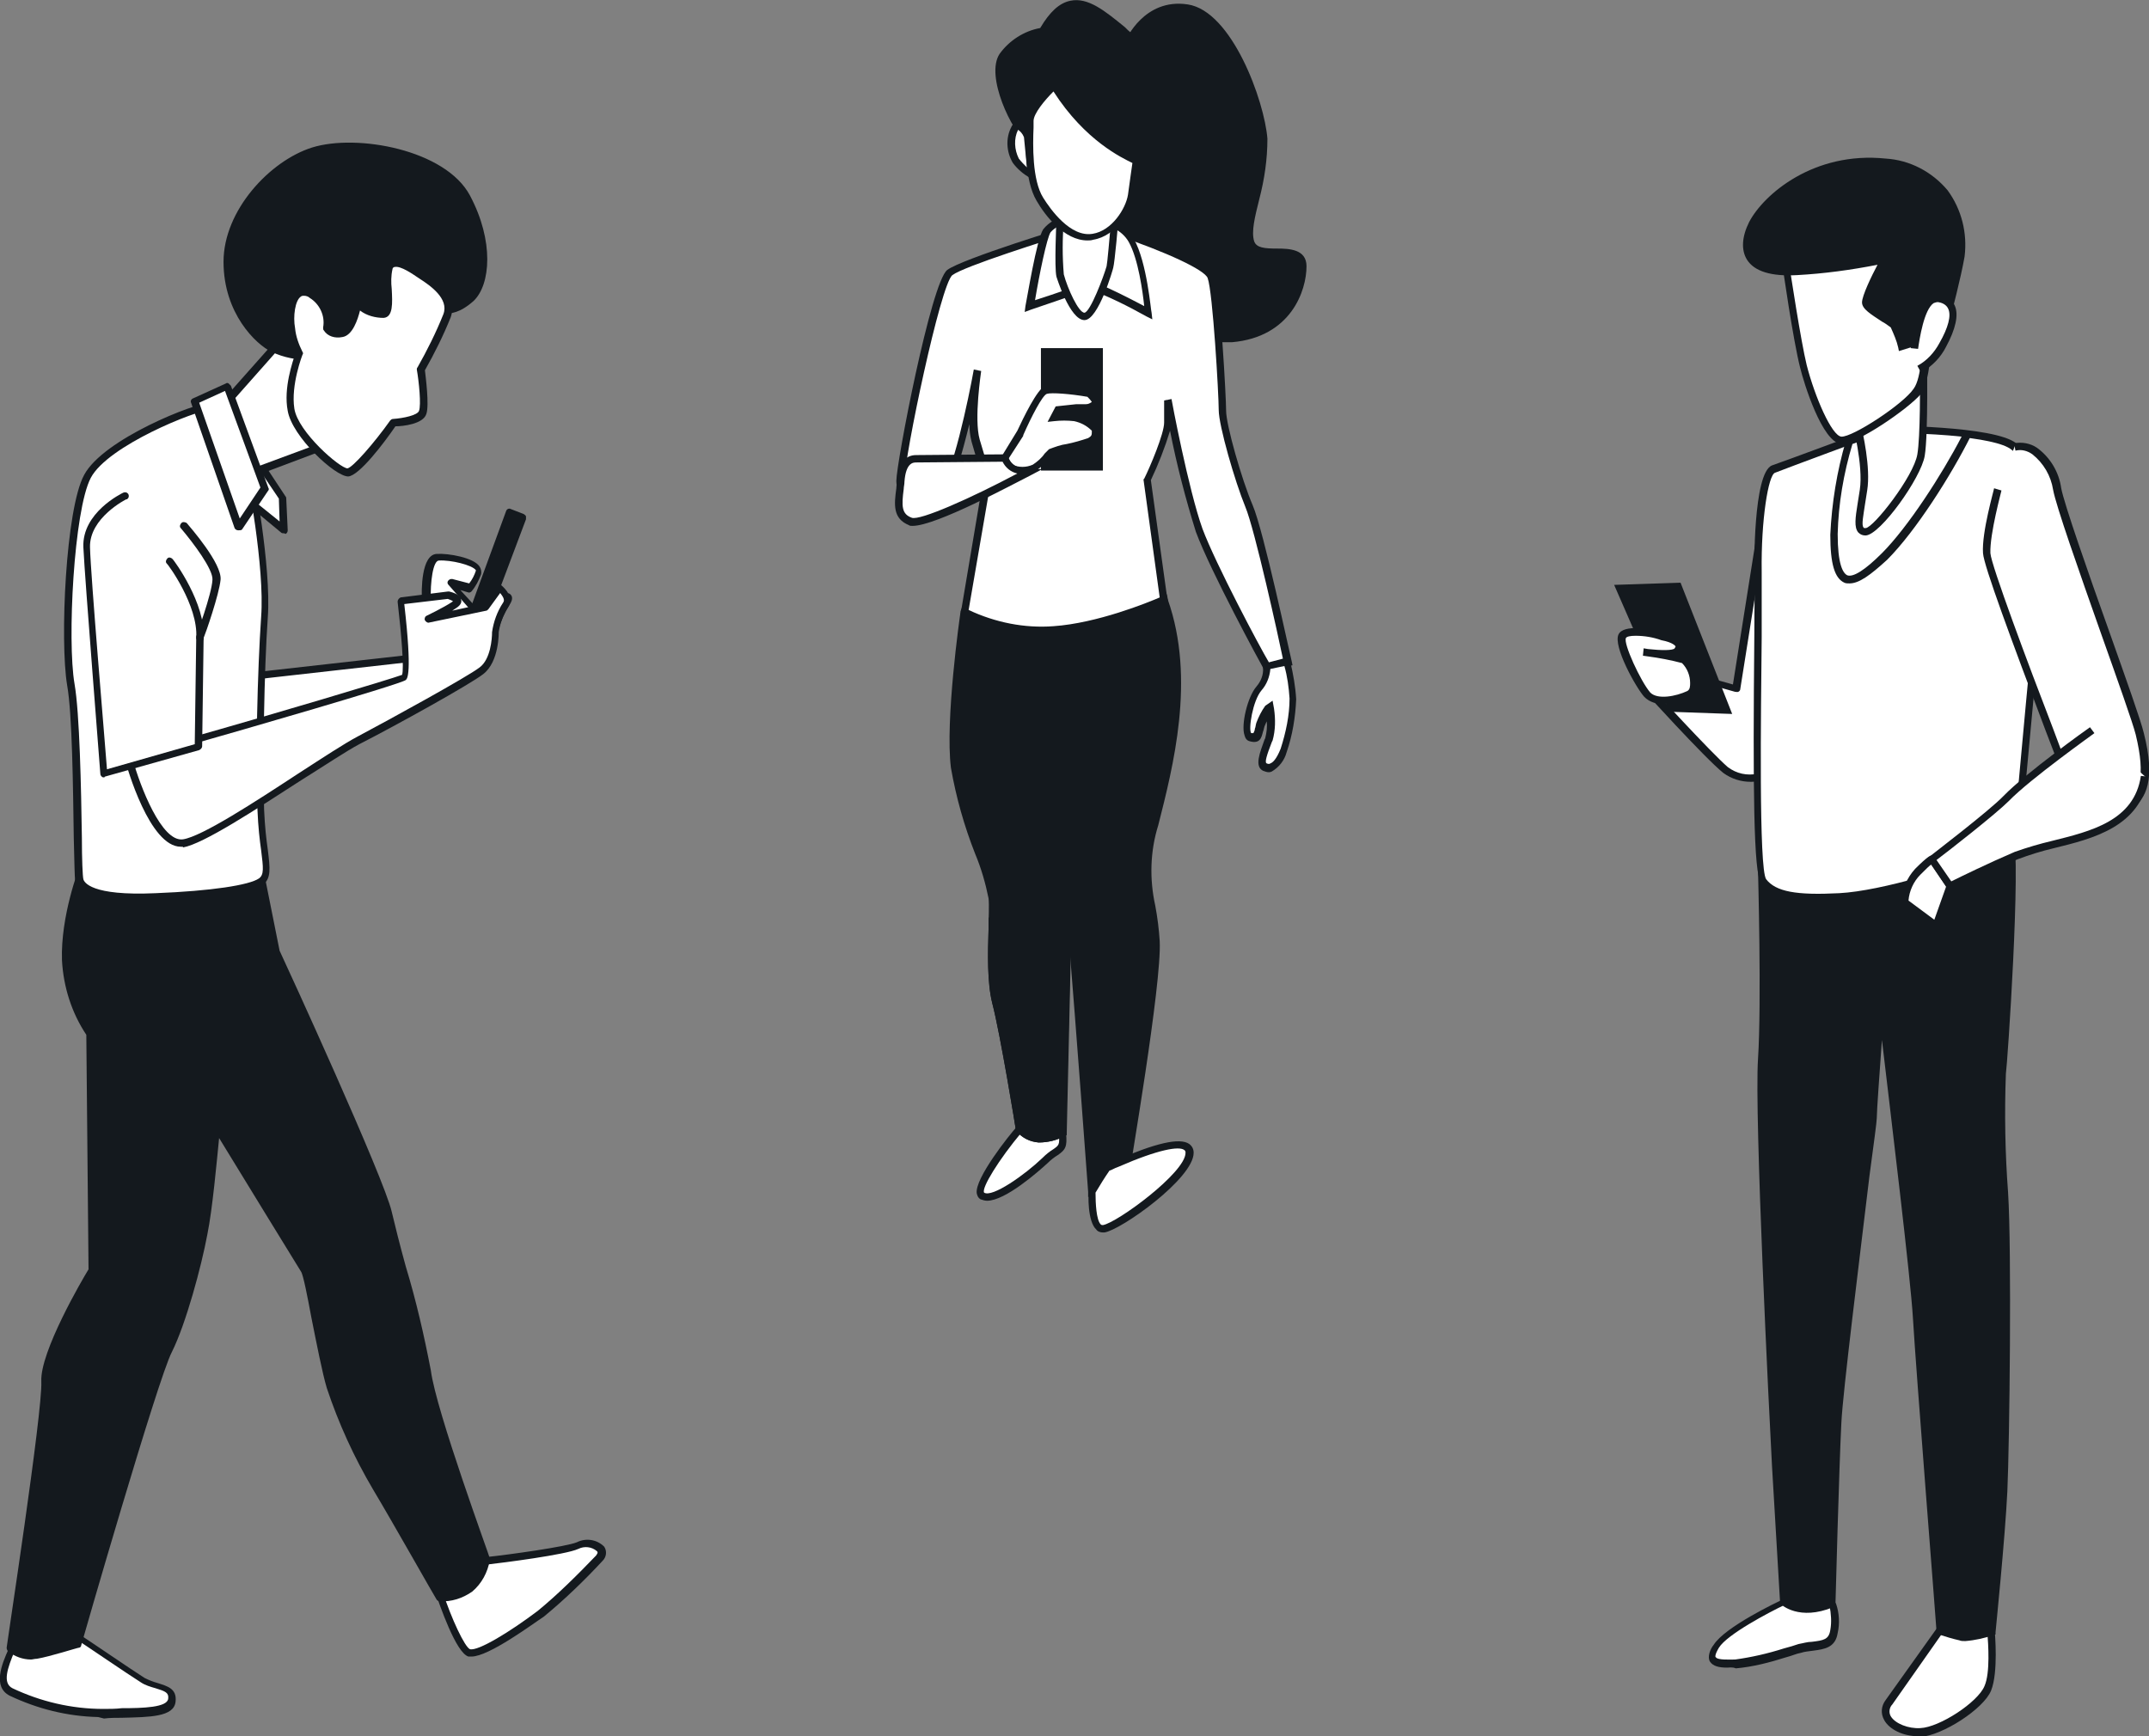 <svg class="col-sm-8 col-lg-4" version="1.1" id="Layer_1" xmlns="http://www.w3.org/2000/svg" xmlns:xlink="http://www.w3.org/1999/xlink" x="0px" y="0px" viewBox="0 0 291.3 235.4" style="enable-background:new 0 0 291.3 235.4;" xml:space="preserve">
  <rect x="0" y="0" width="291.3" height="235.4" fill="#808080" stroke="none"/>
  <g id="freepik--character-1--inject-16">
    <path class="fill-white" fill="#fff" d="M66,211.6c0,0,10.6-1.2,12.4-2.1s4.2,0.3,2.9,1.7c-2.5,2.7-5.2,5.2-8,7.6c-2.5,1.9-8.1,5.8-9.6,5.3
      c-1.6-0.5-4.2-8.6-4.2-8.6S64.3,214.7,66,211.6z"></path>
    <path class="fill-dark" fill="#14191e" d="M63.9,224.6c-0.1,0-0.3,0-0.4,0c-1.7-0.5-3.9-7-4.6-9c0-0.1,0-0.3,0.1-0.4c0.1-0.1,0.2-0.2,0.4-0.2
      c0,0,4.7-0.7,6.2-3.6c0.1-0.1,0.2-0.2,0.4-0.3c2.9-0.3,10.8-1.4,12.2-2c1.2-0.6,2.7-0.4,3.7,0.6c0.4,0.6,0.3,1.4-0.2,1.9
      c-2.5,2.7-5.2,5.3-8,7.6C72.3,220.1,66.3,224.6,63.9,224.6z M60,215.8c1.2,3.7,3,7.5,3.7,7.8c1.1,0.3,5.5-2.4,9.2-5.2
      c2.8-2.3,5.4-4.9,7.9-7.5c0.3-0.4,0.2-0.5,0.1-0.6c-0.7-0.6-1.7-0.7-2.5-0.3c-1.7,0.8-10.4,1.9-12.2,2.1
      C64.8,214.6,61.4,215.6,60,215.8L60,215.8z"></path>
    <path class="fill-white" fill="#fff" d="M10.5,222c0,0,7.1,4.8,8.8,5.9c1.7,1.1,4.1,0.7,4,2.6s-4.9,1.6-9.2,1.8c-4.3,0-8.6-1-12.5-2.9
      c-2.5-1.3,0.3-5.7,0.8-7.6S10.5,222,10.5,222z"></path>
    <path class="fill-dark" fill="#14191e" d="M13.3,232.8c-4.2-0.1-8.2-1.1-12-2.9c-2.3-1.2-1.1-4.2-0.1-6.4c0.3-0.6,0.5-1.2,0.7-1.8
      c0.1-0.4,0.3-0.7,0.7-0.8c1.8-1.1,7.6,0.5,8.2,0.7c0,0,0.1,0,0.1,0.1c0.1,0,7.1,4.8,8.7,5.8c0.6,0.3,1.1,0.5,1.8,0.7
      c1.2,0.4,2.6,0.7,2.4,2.5c-0.2,2.1-3.5,2.1-7.3,2.2c-0.8,0-1.6,0-2.4,0.1L13.3,232.8z M4.3,221.4c-0.5,0-1,0-1.4,0.2
      c-0.1,0-0.1,0.1-0.2,0.2c-0.2,0.7-0.4,1.4-0.7,2c-1,2.4-1.7,4.4-0.3,5.1c3.8,1.8,8,2.8,12.3,2.8c0.8,0,1.7,0,2.5-0.1
      c2.9,0,6.2-0.1,6.3-1.3c0.1-0.8-0.4-1-1.7-1.4c-0.7-0.2-1.4-0.4-2-0.8c-1.6-1-7.9-5.3-8.7-5.8C8.4,221.8,6.4,221.5,4.3,221.4
      L4.3,221.4z"></path>
    <path class="fill-dark" fill="#14191e" d="M11.3,117.7c0,0-2.6,6.6-2.3,12.5c0.1,3.6,1.3,7,3.3,10l0.3,32.1c0,0-6.5,10.9-6.4,15s-4.7,36.2-4.7,36.2
      c1,0.7,2.2,1,3.4,0.9c1.8-0.3,5.6-1.5,5.6-1.5s10.4-36.2,12.3-39.9s3.9-11.3,4.8-15.7s1.7-14.6,1.7-14.6s11.4,18.4,11.9,19.4
      s2.3,12.1,3.5,15.9c1.6,4.8,3.7,9.4,6.3,13.7c2.5,4,8.6,14.9,8.6,14.9c1.5,0.1,2.9-0.4,4.1-1.2c1.1-1.1,1.9-2.5,2.2-4
      c0,0-7.3-19.9-8-25.6s-4.3-16.9-5.3-21.5S37.4,129,37.4,129l-2.3-11.6L11.3,117.7z"></path>
    <path class="fill-dark" fill="#14191e" d="M4.2,225c-1.1,0-2.2-0.4-3.1-1.1c-0.1-0.1-0.2-0.3-0.2-0.5c0-0.3,4.9-32.1,4.7-36.1s5.6-13.9,6.4-15.2
      l-0.3-31.8c-2-3-3.1-6.5-3.3-10.1c-0.2-6,2.3-12.5,2.4-12.7c0.1-0.2,0.3-0.3,0.5-0.3l23.8-0.2l0,0c0.2,0,0.4,0.2,0.5,0.4l2.3,11.5
      c0.9,1.9,14.2,30.9,15.2,35.4c0.4,1.7,1.1,4.5,1.9,7.4c1.4,4.6,2.5,9.4,3.4,14.1c0.7,5.5,8,25.3,8,25.5c0,0.1,0,0.2,0,0.2
      c-0.3,1.7-1.1,3.2-2.4,4.3c-1.3,0.9-2.8,1.4-4.4,1.3c-0.2,0-0.3-0.1-0.4-0.2c-0.1-0.1-6.2-10.9-8.6-14.9c-2.6-4.4-4.7-9-6.3-13.8
      c-0.6-2-1.4-6.1-2.1-9.6c-0.5-2.7-1.1-5.8-1.4-6.2c-0.5-0.8-8.6-14-11.1-18.1c-0.3,3-0.9,9.7-1.6,13.1c-0.8,4.3-2.9,12.1-4.8,15.9
      c-1.9,3.6-12.2,39.4-12.3,39.8c0,0.2-0.2,0.3-0.3,0.3c-0.2,0-3.9,1.2-5.7,1.5C4.7,224.9,4.4,225,4.2,225z M2,223.3
      c0.8,0.5,1.8,0.8,2.8,0.6c1.5-0.3,4.4-1.2,5.3-1.4c1-3.5,10.4-36.1,12.3-39.7s3.9-11.4,4.7-15.6s1.7-14.4,1.7-14.5
      c0-0.2,0.2-0.4,0.4-0.4c0.2,0,0.4,0,0.6,0.2c0.5,0.8,11.4,18.5,12,19.5c0.6,2.1,1.1,4.3,1.5,6.5c0.7,3.5,1.5,7.5,2.1,9.5
      c1.6,4.8,3.6,9.3,6.2,13.6c2.3,3.7,7.6,13,8.5,14.7c1.2,0,2.5-0.4,3.5-1.1c1-0.9,1.7-2.2,1.9-3.5c-0.7-1.9-7.3-20.1-8-25.5
      c-0.9-4.7-2-9.4-3.4-14c-0.8-3.1-1.6-5.7-1.9-7.5c-1-4.5-15-35-15.2-35.3c0,0,0-0.1,0-0.1L34.8,118l-23.1,0.2
      c-0.5,1.4-2.4,7-2.2,12c0.1,3.5,1.2,6.8,3.2,9.7c0.1,0.1,0.1,0.2,0.1,0.3l0.3,32.1c0,0.1,0,0.2-0.1,0.3c-0.1,0.1-6.5,10.8-6.3,14.8
      S2.5,219.8,2,223.3z"></path>
    <path class="fill-white" fill="#fff" d="M57.7,81.6c0,0-0.2-5.9,1.6-6s6,0.8,5.5,2.1c-0.3,0.8-0.7,1.5-1.2,2.1L61,79.1l3.5,4c0,0,5.8-3.9,4.1-1.2
      s-1.6,5.8-3.4,6.4c-2.2,0.9-4.3,2-6.4,3.1L33,102.6L31.5,92l25.3-2.9L57.7,81.6z"></path>
    <path class="fill-dark" fill="#14191e" d="M33,103.1c-0.1,0-0.2,0-0.2-0.1c-0.1-0.1-0.2-0.2-0.2-0.4L31,92.1c0-0.3,0.1-0.5,0.4-0.6c0,0,0,0,0,0l24.9-2.8
      l0.9-7.1c-0.1-1.6-0.1-6.4,2-6.5c1.6-0.1,5,0.5,5.8,1.7c0.2,0.3,0.3,0.7,0.2,1.1c-0.3,0.8-0.7,1.6-1.3,2.3
      c-0.1,0.1-0.3,0.2-0.5,0.1l-1-0.3l2.2,2.4c3.9-2.5,4.4-2,4.6-1.8c0.5,0.5,0,1.2-0.2,1.5c-0.6,1-1.1,2.1-1.4,3.2
      c-0.5,1.6-0.9,2.9-2.2,3.3c-2.1,0.9-4.2,1.9-6.3,3.1l-26,11.2C33.1,103,33,103,33,103.1z M32.1,92.4l1.3,9.4l25.4-10.9
      c2.1-1.2,4.2-2.2,6.4-3.1c0.8-0.3,1.1-1.3,1.6-2.7c0.4-1.2,0.9-2.4,1.5-3.5v-0.1c-1.2,0.5-2.3,1.2-3.4,1.9
      c-0.2,0.1-0.5,0.1-0.6-0.1l-3.5-4c-0.2-0.2-0.2-0.5,0.1-0.7c0.1-0.1,0.3-0.1,0.4-0.1l2.3,0.6c0.4-0.5,0.7-1.1,0.9-1.7
      c0,0,0-0.1,0-0.1c-0.5-0.7-3.4-1.4-5-1.3c-0.8,0-1.2,2.9-1.1,5.5c0,0,0,0.1,0,0.1l-1,7.6c0,0.2-0.2,0.4-0.4,0.4L32.1,92.4z"></path>
    <path class="fill-white" fill="#fff" d="M33.7,63.3c0,0,2.6,13.3,2.1,20.3s-0.7,19.7-0.5,26.1s1.4,8.6-0.1,9.7s-7,1.8-14.3,2.1s-10.1-0.8-10.3-2.4
      s-0.1-20.7-1.1-26.5s-0.2-23.6,2.2-28.2S26.6,55,28.4,55S33.7,63.3,33.7,63.3z"></path>
    <path class="fill-dark" fill="#14191e" d="M18.7,122.2c-5.4,0-8.3-1-8.5-2.8c-0.1-0.5-0.1-2.3-0.2-5.8c-0.1-6.7-0.2-16.8-0.9-20.7
      c-1-6-0.2-23.9,2.3-28.5c2.6-4.9,15.1-9.8,17.1-9.8s4.9,6.6,5.7,8.6v0.1c0.1,0.6,2.6,13.5,2.1,20.4c-0.5,7.1-0.7,19.8-0.5,26.1
      c0.1,2.3,0.3,4,0.5,5.4c0.3,2.5,0.5,3.9-0.7,4.8c-1.5,1.1-6.4,1.9-14.6,2.2C20.2,122.2,19.5,122.2,18.7,122.2z M28.4,55.6
      c-1.7,0-13.8,4.8-16.1,9.2s-3.2,22.1-2.2,27.9c0.7,4,0.9,14.2,1,20.9c0,2.9,0.1,5.2,0.2,5.6s1,2.3,9.8,1.9c7.6-0.3,12.7-1.1,14-2
      c0.7-0.5,0.6-1.4,0.3-3.8c-0.2-1.4-0.4-3.1-0.5-5.5c-0.3-6.3,0-19,0.5-26.2c0.5-6.6-1.9-19.2-2.1-20.1
      C31.7,59.7,29.4,55.6,28.4,55.6L28.4,55.6z"></path>
    <polygon class="fill-white" fill="#fff" points="34.9,62.5 38.2,67.5 38.4,71.8 34.2,68.4 	"></polygon>
    <path class="fill-dark" fill="#14191e" d="M38.4,72.3c-0.1,0-0.2,0-0.3-0.1L34,68.8c-0.1-0.1-0.2-0.3-0.2-0.4l0.7-5.9c0-0.2,0.2-0.4,0.4-0.4
      c0.2-0.1,0.4,0,0.5,0.2l3.3,5c0.1,0.1,0.1,0.2,0.1,0.3l0.2,4.3c0,0.2-0.1,0.4-0.3,0.5C38.6,72.3,38.5,72.3,38.4,72.3z M34.8,68.2
      l3.1,2.5l-0.1-3.1l-2.5-3.7L34.8,68.2z"></path>
    <path class="fill-white" fill="#fff" d="M39,45.3l-8.7,9.8l3.2,9.3l11.7-4.4c0,0-2.1-6.4-2.4-9.8s-0.4-5.7-0.4-5.7S41.4,42.9,39,45.3z"></path>
    <path class="fill-dark" fill="#14191e" d="M33.4,64.9c-0.1,0-0.1,0-0.2-0.1c-0.1-0.1-0.2-0.2-0.3-0.3l-3.2-9.3c-0.1-0.2,0-0.4,0.1-0.5l8.7-9.8l0,0
      c0.7-0.9,1.7-1.4,2.9-1.4c0.5,0.1,1,0.3,1.3,0.8c0,0.1,0.1,0.1,0.1,0.2c0,0,0.1,2.4,0.4,5.7s2.4,9.6,2.4,9.7c0.1,0.3,0,0.5-0.3,0.6
      l-11.7,4.4L33.4,64.9z M30.8,55.2l2.9,8.5l10.8-4c-1-3.1-1.8-6.2-2.3-9.4c-0.2-2.9-0.4-5-0.4-5.6c-0.1-0.1-0.3-0.2-0.5-0.2
      c-0.8,0.1-1.5,0.5-2,1.1L30.8,55.2z"></path>
    <path class="fill-dark" fill="#14191e" d="M60.5,42c0,0,1.3,0.4,3.3-1.5c2.1-1.9,2.6-7.7-0.6-13.7c-3.2-6.1-15-8-20.8-6.2s-11.6,8.4-11.6,15
      s4,10.8,6.2,11.8c1.8,0.8,3.8,1.1,5.8,1c1.6-0.1,8.2-0.8,10.9-2.1c1.6-0.8,3.1-2,4.2-3.4L60.5,42z"></path>
    <path class="fill-dark" fill="#14191e" d="M42,48.8c-1.8,0-3.5-0.3-5.2-1.1c-2.1-1-6.5-5.2-6.5-12.2S36.6,21.8,42.3,20c6.1-1.9,18.1,0.3,21.4,6.5
      c3.3,6.2,2.8,12.1,0.5,14.3c-1.9,1.7-3.2,1.7-3.7,1.7l-2.3,0.6c-1.1,1.4-2.6,2.6-4.2,3.4c-2.8,1.4-9.6,2.1-11.1,2.2L42,48.8z
      M47.3,20.3c-1.6,0-3.2,0.2-4.7,0.6c-5.4,1.7-11.2,7.9-11.2,14.5s4,10.5,5.9,11.3c1.7,0.8,3.6,1.1,5.5,1c1.7-0.1,8.1-0.8,10.7-2.1
      c1.6-0.8,2.9-1.9,4-3.2c0.1-0.1,0.2-0.2,0.3-0.2l2.6-0.7c0.1,0,0.2,0,0.3,0c0,0,1.1,0.2,2.9-1.4c2-1.9,2.3-7.4-0.7-13.1
      C60.5,22.6,53.1,20.3,47.3,20.3L47.3,20.3z"></path>
    <path class="fill-white" fill="#fff" d="M44.4,44.5c0.3-1.8-0.5-3.6-2.1-4.6c-2.7-1.7-3.3,2.3-2.9,4.6c0.2,1.2,0.5,2.3,1.1,3.4c0,0-1.7,4.2-1.1,7.6
      s6.4,8.5,7.8,8.5s6.2-6.7,6.2-6.7s3.6-0.1,4-1.4S57.1,50,57.1,50c1.3-2.3,2.5-4.8,3.6-7.3c1-2.7-2.4-4.7-3.6-5.6s-3.5-2.3-4.2-0.9
      s0.7,6.1-0.8,6.4s-3.4-1.4-3.4-1.4S48,45,46.4,45.2C45.7,45.4,44.8,45.1,44.4,44.5z"></path>
    <path class="fill-dark" fill="#14191e" d="M47.2,64.6c-1.8,0-7.6-5.4-8.2-8.9c-0.6-3.1,0.7-6.7,1-7.7c-0.5-1.1-0.8-2.2-1-3.3c-0.3-1.7-0.1-4.4,1.2-5.3
      c0.8-0.5,1.8-0.4,2.4,0.2c1.6,1,2.5,2.9,2.3,4.8c0.4,0.3,0.9,0.5,1.4,0.3c0.8-0.1,1.5-2.2,1.7-3.5c0-0.2,0.2-0.3,0.3-0.4
      c0.2-0.1,0.4,0,0.5,0.1c0.5,0.4,2,1.4,3.1,1.3c0.4-0.1,0.3-1.9,0.2-2.9c-0.2-1.1-0.1-2.2,0.2-3.2c0.2-0.4,0.6-0.7,1-0.8
      c1.1-0.3,2.6,0.6,3.9,1.5l0.3,0.2c1.5,1,4.6,3.1,3.6,6c-1,2.5-2.2,4.9-3.5,7.2c0.1,0.9,0.6,4.7,0.2,5.9c-0.4,1.4-3.2,1.7-4.2,1.7
      C52.1,60,48.7,64.5,47.2,64.6L47.2,64.6z M41.2,40.1c-0.1,0-0.3,0-0.4,0.1c-0.8,0.5-1.1,2.7-0.8,4.3c0.1,1.1,0.5,2.2,1,3.2
      c0.1,0.1,0.1,0.3,0,0.4c0,0-1.6,4.1-1.1,7.3s6.2,8.1,7.2,8.1l0,0c0.7-0.1,3.6-3.4,5.8-6.5c0.1-0.1,0.2-0.2,0.4-0.2
      c1.4-0.1,3.3-0.5,3.5-1.1c0.3-0.8,0-3.9-0.3-5.6c0-0.1,0-0.2,0.1-0.3c1.3-2.3,2.5-4.7,3.5-7.2c0.8-2.1-1.8-3.9-3.2-4.8l-0.3-0.2
      c-0.6-0.4-2.3-1.6-3.1-1.4c-0.2,0-0.3,0.2-0.3,0.3c-0.2,0.9-0.2,1.8-0.1,2.7c0.1,1.9,0.2,3.8-1.1,3.9c-1.1,0-2.3-0.3-3.2-1
      c-0.3,1.2-1,3.4-2.4,3.6c-1,0.2-2-0.1-2.5-0.9c-0.1-0.1-0.1-0.2-0.1-0.4c0.3-1.6-0.5-3.2-1.8-4C41.8,40.2,41.5,40.1,41.2,40.1
      L41.2,40.1z M44.4,44.5L44.4,44.5z"></path>
    <polygon class="fill-white" fill="#fff" points="30.8,52.3 35.8,66.2 32.3,71.4 26.4,54.4 	"></polygon>
    <path class="fill-dark" fill="#14191e" d="M32.3,71.9L32.3,71.9c-0.2,0-0.4-0.1-0.5-0.3l-5.9-17c-0.1-0.2,0-0.5,0.3-0.6l4.4-2c0.1-0.1,0.3-0.1,0.4,0
      c0.1,0.1,0.2,0.2,0.3,0.3l5.1,13.9c0.1,0.1,0,0.3-0.1,0.4l-3.5,5.2C32.7,71.9,32.5,71.9,32.3,71.9z M27,54.6l5.5,15.7l2.8-4.2
      L30.5,53L27,54.6z"></path>
    <polygon class="fill-dark" fill="#14191e" points="69.1,69.5 61.7,89.7 63.5,89.6 71,70.2 	"></polygon>
    <path class="fill-dark" fill="#14191e" d="M61.7,90.2c-0.2,0-0.3-0.1-0.4-0.2c-0.1-0.1-0.1-0.3-0.1-0.5l7.4-20.2c0.1-0.3,0.4-0.4,0.6-0.3c0,0,0,0,0,0
      l1.8,0.7c0.1,0.1,0.2,0.1,0.3,0.3c0,0.1,0,0.3,0,0.4L64,89.8c-0.1,0.2-0.2,0.3-0.4,0.3L61.7,90.2L61.7,90.2z M69.4,70.1l-7,19.1
      h0.7l7.2-18.7L69.4,70.1z"></path>
    <path class="fill-white" fill="#fff" d="M25.6,100.6c0,0,28.4-8.2,29.2-8.7s-0.4-10.3-0.4-10.3l6.4-0.8c0,0,2.1,0.4,0.8,1.3s-3.6,2-3.6,2l7.7-1.6
      l2-2.7c0,0,1.6,1.2,0.9,2.3c-0.7,1.1-1.2,2.4-1.4,3.7c0,0.8-0.1,3.9-1.9,5.2c-1.7,1.4-11.9,7-16.7,9.5S29,113.6,24.9,114.3
      s-7.5-11.6-7.5-11.6L25.6,100.6z"></path>
    <path class="fill-dark" fill="#14191e" d="M24.5,114.8c-4.2,0-7.3-10.7-7.6-12c0-0.1,0-0.3,0.1-0.4c0.1-0.1,0.2-0.2,0.3-0.2l8.2-2.1
      c11-3.1,27.4-8,29-8.6c0.3-0.8-0.1-5.6-0.6-9.9c0-0.3,0.2-0.5,0.4-0.6c0,0,0,0,0,0l6.4-0.8h0.2c0.4,0.1,1.5,0.4,1.6,1.1
      c0.1,0.3,0,0.7-0.6,1.1l-0.6,0.4l4.1-0.9l1.8-2.5c0.2-0.2,0.5-0.3,0.7-0.1c0,0,0,0,0,0c0.7,0.6,1.8,1.8,1,3c-0.7,1-1.1,2.2-1.3,3.4
      c0,0,0.1,4-2.1,5.7c-1.8,1.4-11.9,7-16.8,9.5c-1.7,0.9-4.7,2.9-7.9,4.9c-6.2,4-13.2,8.6-16,9.1C24.9,114.8,24.7,114.8,24.5,114.8z
      M18,103c1,3.6,3.9,11.2,6.8,10.8c2.6-0.4,9.8-5.1,15.6-8.9c3.4-2.2,6.3-4.1,8-5c4.7-2.5,14.9-8.1,16.6-9.4
      c1.5-1.1,1.7-3.9,1.7-4.8c0.2-1.4,0.7-2.8,1.5-4c0.3-0.4-0.1-0.9-0.4-1.3l-1.6,2.2c-0.1,0.1-0.2,0.2-0.3,0.2l-7.7,1.6
      c-0.2,0.1-0.5-0.1-0.6-0.3c-0.1-0.2,0-0.5,0.2-0.6c0,0,2.3-1.1,3.5-1.9l0.1-0.1c-0.2-0.1-0.4-0.2-0.7-0.3l-5.9,0.7
      c1.1,9.6,0.4,10.1,0.2,10.3c-0.8,0.6-22.6,6.9-29.3,8.8l0,0L18,103z M25.6,100.5L25.6,100.5z"></path>
    <path class="fill-white" fill="#fff" d="M17,67.2c0,0-5.3,2.6-5.2,7s2.3,30.7,2.3,30.7l12.8-3.6l0.2-14.8c0,0,2.1-5.8,2.3-7.9s-4.4-7.3-4.4-7.3"></path>
    <path class="fill-dark" fill="#14191e" d="M14.1,105.4c-0.1,0-0.2,0-0.3-0.1c-0.1-0.1-0.2-0.2-0.2-0.4c0-0.3-2.1-26.4-2.3-30.7c-0.2-4.7,5.2-7.3,5.4-7.4
      c0.2-0.1,0.5-0.1,0.7,0.2c0.1,0.2,0.1,0.5-0.2,0.7c0,0,0,0-0.1,0c0,0-5,2.5-4.9,6.5s2,26.1,2.3,30.1l11.9-3.4l0.2-14.4
      c0-0.1,0-0.1,0-0.2c0-0.1,2.1-5.7,2.2-7.7c0.1-1.4-2.6-5-4.3-7c-0.2-0.2-0.1-0.5,0.1-0.7c0.2-0.2,0.5-0.1,0.7,0
      c0.5,0.6,4.8,5.5,4.6,7.7c-0.2,2-2,7.2-2.3,7.9l-0.2,14.7c0,0.2-0.2,0.4-0.4,0.5l-12.8,3.6C14.2,105.3,14.2,105.4,14.1,105.4z"></path>
    <path class="fill-dark" fill="#14191e" d="M27.1,87L27.1,87c-0.3,0-0.5-0.3-0.5-0.5c0,0,0,0,0,0c0.3-4.4-3.9-10.1-4-10.1c-0.2-0.2-0.1-0.5,0.1-0.7
      s0.5-0.1,0.7,0.1c0.2,0.2,4.5,6,4.2,10.8C27.6,86.8,27.4,87,27.1,87z"></path>
  </g>
  <g id="freepik--character-2--inject-16">
    <path class="fill-dark" fill="#14191e" d="M153.1,5.7c0,0,2.3-5.4,7.9-4.6s10,12.5,10.3,17.7s-2.6,11.1-1.8,13.9s7-0.2,7,3.3s-2.3,9.2-9.7,9.8
      s-15.6-6.6-17-12.1s2.3-14.4,2.3-18.5C152.2,12,152.5,8.8,153.1,5.7z"></path>
    <path class="fill-dark" fill="#14191e" d="M165.9,46.4c-7.1,0-15.1-6.8-16.6-12.6c-1-3.6,0.2-8.4,1.2-12.6c0.6-2,0.9-4,1.1-6c0.1-3.2,0.4-6.4,1-9.6V5.5
      c0-0.1,2.5-5.8,8.4-4.9c6,0.9,10.4,13.1,10.8,18.2c0,2.8-0.4,5.5-1.1,8.2c-0.6,2.4-1.1,4.4-0.7,5.7c0.3,0.9,1.4,1,3.1,1
      s4,0.1,4,2.4c0,3.3-2.1,9.6-10.1,10.3C166.6,46.4,166.2,46.4,165.9,46.4z M153.5,5.8c-0.6,3.1-0.9,6.2-1,9.4
      c-0.2,2.1-0.5,4.2-1.1,6.2c-1,4.1-2.1,8.8-1.2,12.2c1.4,5.1,9.3,12.4,16.5,11.8S176,39,176,36c0-1.2-0.9-1.4-3-1.4
      c-1.7,0-3.5-0.1-4-1.8c-0.5-1.5,0.1-3.7,0.7-6.2c0.7-2.6,1.1-5.2,1.1-7.9c-0.3-5.4-4.8-16.5-9.9-17.2C156,0.9,153.8,5.3,153.5,5.8z
      "></path>
    <path class="fill-dark" fill="#14191e" d="M141.2,4.2c-2.2,0.3-4.1,1.5-5.4,3.3c-1.8,2.8,1.8,10.2,3.6,11.5s7,4.4,10.3,4.4s9.7-0.5,10-4.4
      s-3-11.1-7.2-14.6S144.9-2.2,141.2,4.2z"></path>
    <path class="fill-dark" fill="#14191e" d="M149.8,23.9c-3.3,0-8.6-3-10.6-4.5s-5.7-9.1-3.7-12.1c1.3-1.8,3.3-3.1,5.5-3.5c1.3-2.2,2.6-3.4,4.1-3.7
      c2.4-0.5,4.7,1.4,7.4,3.6l0.4,0.4c4.6,3.7,7.7,11.1,7.4,15C160,23.3,153.5,23.9,149.8,23.9z M145.8,1c-0.2,0-0.4,0-0.5,0
      c-1.2,0.2-2.4,1.4-3.6,3.4l-0.1,0.2h-0.2c-2,0.3-3.8,1.4-5.1,3.1c-1.6,2.5,1.8,9.6,3.5,10.8c1.9,1.4,7,4.3,10,4.3
      c2.8,0,9.2-0.4,9.5-4s-2.8-10.7-7-14.2l-0.4-0.3C149.6,2.6,147.6,1,145.8,1L145.8,1z"></path>
    <path class="fill-white" fill="#fff" d="M139.3,18.3c0,0-1.3-2-1.8-1c-0.7,1.4-0.6,3.1,0.2,4.4c0.6,0.8,1.3,1.4,2.1,1.8L139.3,18.3z"></path>
    <path class="fill-dark" fill="#14191e" d="M140.4,24.4l-0.8-0.3c-0.9-0.5-1.7-1.2-2.3-2c-0.9-1.5-1-3.4-0.2-4.9c0.1-0.3,0.4-0.5,0.8-0.6
      c0.8-0.1,1.6,1,1.9,1.5l0.1,0.1L140.4,24.4z M138,17.6c-0.6,1.2-0.5,2.7,0.1,3.9c0.3,0.4,0.7,0.8,1.1,1.2l-0.4-4.1
      C138.6,18.1,138.3,17.8,138,17.6z"></path>
    <path class="fill-white" fill="#fff" d="M138.2,153.1c0,0-6.6,8-5,9s6.6-2.9,8.5-4.8s2.6-1.1,2.4-3.7S138.2,153.1,138.2,153.1z"></path>
    <path class="fill-dark" fill="#14191e" d="M133.8,162.8c-0.3,0-0.6-0.1-0.9-0.2c-0.3-0.2-0.4-0.4-0.5-0.8c-0.3-2,4.4-7.9,5.4-9l0.1-0.1h0.1
      c0.4-0.2,4-1.5,5.7-0.5c0.5,0.3,0.8,0.8,0.8,1.4c0.2,1.9-0.1,2.3-1.1,3c-0.5,0.3-1,0.7-1.4,1.1
      C140.8,158.8,136.3,162.8,133.8,162.8z M138.5,153.5c-3.1,3.7-5.5,7.6-5.1,8.2c1.1,0.7,5.5-2.4,7.9-4.7c0.5-0.5,1-0.9,1.5-1.2
      c0.7-0.5,0.9-0.6,0.7-2.1c0-0.3-0.2-0.5-0.4-0.6C142.2,152.5,139.9,153,138.5,153.5L138.5,153.5z"></path>
    <path class="fill-dark" fill="#14191e" d="M130.8,83.1c0,0-2.1,14.6-1.3,21c0.8,6.4,4.8,14.8,5,17.8s-0.5,9.8,0.5,14s3.2,17.2,3.2,17.2
      c0.7,0.8,1.6,1.3,2.6,1.3c1.1,0,2.2-0.3,3.2-0.8c0,0,1.1-43.2,1.1-47.5s0-10.9,2.7-13.3c2.7-2.4,9.8-7,10.1-11.5s-15.9-5-20.7-4.4
      S130.8,83.1,130.8,83.1z"></path>
    <path class="fill-dark" fill="#14191e" d="M140.8,154.9c-1.2-0.1-2.2-0.6-3-1.5l-0.1-0.1v-0.1c0-0.1-2.1-13-3.2-17.2c-0.7-2.8-0.6-6.8-0.5-10
      c0-1.7,0.1-3.2,0-4.2c-0.4-2-1-4.1-1.8-6c-1.5-3.8-2.6-7.7-3.3-11.7c-0.8-6.4,1.2-20.5,1.3-21.1v-0.1c0.1-0.2,1.8-5.9,6.8-6.4
      c3.6-0.4,17-0.2,20.4,3c0.6,0.5,0.9,1.2,0.9,2c-0.2,3.8-4.8,7.4-8.2,10.1c-0.8,0.6-1.5,1.2-2,1.7c-2.5,2.2-2.5,8.9-2.5,12.9
      c0,4.2-1.1,47-1.1,47.5v0.3l-0.3,0.1C143.2,154.6,142,154.9,140.8,154.9z M138.7,152.9c0.6,0.6,1.3,1,2.2,1c0.9,0,1.8-0.2,2.7-0.6
      c0.1-3.9,1.1-43.1,1.1-47.1c0-4.4,0-11.1,2.8-13.6c0.5-0.5,1.3-1.1,2.1-1.7c3-2.4,7.6-6.1,7.8-9.4c0-0.5-0.2-0.9-0.6-1.2
      c-2.9-2.7-15-3.2-19.6-2.7c-4.2,0.5-5.8,5.3-5.9,5.7c-0.1,0.8-2.1,14.7-1.3,20.8c0.7,4,1.8,7.8,3.2,11.6c0.8,2,1.4,4.1,1.8,6.2
      c0.1,1,0.1,2.6,0,4.3c-0.1,3.1-0.2,7,0.5,9.7C136.5,139.7,138.4,151.4,138.7,152.9z"></path>
    <path class="fill-dark" fill="#14191e" d="M138.2,153.1c0.7,0.8,1.6,1.3,2.6,1.3c1.1,0,2.2-0.3,3.2-0.8c0,0,0.9-38.4,1-46.4l-10.6,17.4
      c-0.1,3.4-0.3,8,0.5,11.2C136.1,140.1,138.2,153.1,138.2,153.1z"></path>
    <path class="fill-dark" fill="#14191e" d="M140.8,154.9c-1.2-0.1-2.2-0.6-3-1.5l-0.1-0.1v-0.1c0-0.1-2.1-13-3.2-17.2c-0.7-2.8-0.6-6.8-0.5-10v-1.5
      l11.6-19.1v1.8c-0.1,7.9-1,46-1,46.4v0.3l-0.3,0.1C143.3,154.6,142.1,154.9,140.8,154.9z M138.7,152.9c0.6,0.6,1.3,1,2.2,1
      c0.9,0,1.8-0.2,2.7-0.6c0.1-3.4,0.8-34,1-44.2l-9.5,15.7v1.2c-0.1,3.1-0.2,7,0.5,9.7C136.5,139.7,138.4,151.4,138.7,152.9z"></path>
    <path class="fill-dark" fill="#14191e" d="M148.5,83.4c-1.9,3.4-3,7.1-3.4,10.9c-0.8,6.6,0,29.7,0.5,35.8c0.5,6.1,2.4,31.5,2.4,31.5l4.5-1.9
      c0,0,4.5-26.2,4.2-32.1c-0.3-5.8-2.4-7.7-0.3-15.9s5-19.8,1.3-30.3S148.5,83.4,148.5,83.4z"></path>
    <path class="fill-dark" fill="#14191e" d="M147.5,162.3l0-0.7c0-0.3-1.9-25.5-2.4-31.5c-0.5-5.7-1.4-29-0.5-35.9c0.4-3.9,1.6-7.6,3.5-11.1
      c0.4-0.8,3-6.6,6.2-6.4c1.6,0.1,2.9,1.6,4,4.6c3.8,10.8,0.7,22.7-1.3,30.6c-1.1,3.5-1.2,7.3-0.4,10.9c0.3,1.6,0.5,3.2,0.6,4.8
      c0.3,5.8-4.1,31.1-4.2,32.2v0.3L147.5,162.3z M154.2,77.7c-2.1,0-4.5,4.2-5.2,5.9v0.1c-1.8,3.3-3,6.9-3.4,10.7
      c-0.8,6.4,0,29.3,0.5,35.7c0.5,5.5,2,26.8,2.3,30.9l3.6-1.5c0.5-2.8,4.4-26.3,4.2-31.7c-0.1-1.6-0.3-3.1-0.6-4.7
      c-0.9-3.8-0.7-7.7,0.4-11.4c2-7.8,5-19.5,1.3-30c-0.9-2.5-1.9-3.9-3.1-3.9H154.2z"></path>
    <path class="fill-white" fill="#fff" d="M145.8,30.9c0,0-15.1,4.6-17.1,6.1s-6.7,25.7-6.7,28.2c-0.1,1.7,1.1,3.1,2.8,3.2c1,0.1,2-0.4,2.6-1.2
      c2.5-2.6,4.9-16.9,4.9-16.9s-1,6.6-0.2,9.5s1.6,5.1,1.6,5.1l-3.1,18.2c3.8,1.9,7.9,2.7,12.1,2.4c6.9-0.5,14.9-4.1,14.9-4.1
      l-2.3-16.4c0,0,2.8-5.9,2.8-7.9v-3c0,0,2.3,12.3,4.3,17.7s9.2,18.5,9.2,18.5l2.8-0.7c0,0-3.8-17.7-5.2-21.1s-3.6-11-3.6-13
      s-0.8-16.1-1.5-18s-10-5.2-13-6.2C149.5,30.8,147.7,30.6,145.8,30.9z"></path>
    <path class="fill-dark" fill="#14191e" d="M171.5,91l-0.2-0.3c-0.3-0.5-7.2-13.2-9.2-18.6c-1.4-4.5-2.6-9.1-3.5-13.7c-0.7,2.3-1.6,4.6-2.6,6.7l2.3,16.6
      l-0.3,0.2c-0.3,0.1-8.2,3.6-15.1,4.1c-4.3,0.3-8.6-0.6-12.4-2.5l-0.3-0.2l3.1-18.4c-0.2-0.5-0.9-2.5-1.6-5
      c-0.2-0.8-0.3-1.6-0.3-2.4c-1,4-2.2,8.6-3.6,10c-0.9,1.2-2.6,1.7-4,1.1c-1.4-0.6-2.3-1.9-2.3-3.4c0-2.4,4.7-26.9,6.9-28.6
      c2-1.5,16.6-6,17.2-6.1h0.1c1.9-0.3,3.8-0.1,5.7,0.5c4.7,1.5,12.6,4.4,13.3,6.5s1.5,16.3,1.5,18.2s2.1,9.3,3.6,12.8
      s5.1,20.5,5.3,21.2l0.1,0.5L171.5,91z M158.8,54.1c0,0.1,2.3,12.3,4.2,17.6c1.8,4.8,7.8,16.1,9,18.1l1.9-0.5
      c-0.6-2.9-3.8-17.5-5.1-20.6c-1.4-3.4-3.6-11-3.6-13.1s-0.8-16-1.5-17.9c-0.4-1.1-5.5-3.5-12.6-5.9c-1.7-0.6-3.4-0.7-5.1-0.5
      c-4.2,1.3-15.3,4.8-16.9,6s-6.5,24.6-6.5,27.8c0,1.1,0.7,2.1,1.7,2.5c1.1,0.4,2.2,0,2.9-0.9c1.9-2.1,4.1-12.7,4.8-16.6l1,0.2
      c0,0.1-1,6.5-0.2,9.3s1.6,5,1.6,5v0.1l-3.1,18c3.6,1.7,7.6,2.5,11.5,2.2c5.9-0.4,12.8-3.2,14.4-3.9L155,65l0.1-0.1
      c0.8-1.6,2.7-6.1,2.7-7.6v-3L158.8,54.1z"></path>
    <path class="fill-white" fill="#fff" d="M144.7,29.8c-1.1,0.1-2.1,0.6-2.8,1.5c-0.8,1.3-2.3,10.2-2.3,10.2s7.4-2.5,7.9-2.8s8.2,3.8,8.2,3.8
      s-0.5-6.7-2.3-9.8S147,29.5,144.7,29.8z"></path>
    <path class="fill-dark" fill="#14191e" d="M156.2,43.3l-0.8-0.4c-2.5-1.4-5.1-2.7-7.8-3.7c-1,0.5-6.2,2.2-7.9,2.8l-0.8,0.3l0.1-0.8
      c0.2-0.9,1.5-9,2.4-10.4c0.8-1,1.9-1.6,3.1-1.7c1.2-0.2,7-0.8,9.2,3c1.8,3.2,2.3,9.8,2.4,10L156.2,43.3z M147.5,38.1
      c0.5,0,2.1,0.5,7.6,3.4c-0.2-1.9-0.8-6.4-2.1-8.7c-1.9-3.3-7.2-2.7-8.2-2.5l0,0c-0.9,0.1-1.8,0.5-2.4,1.2c-0.5,0.8-1.5,5.6-2.1,9.2
      c2.8-0.9,6.6-2.2,7-2.5C147.3,38.2,147.4,38.1,147.5,38.1z M147.8,39.1L147.8,39.1z"></path>
    <path class="fill-white" fill="#fff" d="M143.7,29.5c0,0-0.3,6.6,0,7.9s2,5.6,3.3,5.6c1.3,0,3.3-6.1,3.5-6.7s0.6-6.7,0.6-6.7H143.7z"></path>
    <path class="fill-dark" fill="#14191e" d="M147,43.4c-2,0-3.8-5.9-3.8-5.9c-0.3-1.3,0-7.3,0-8V29h8.4v0.5c0,0.6-0.5,6.1-0.7,6.8
      C150.9,36.4,148.9,43.4,147,43.4z M144.2,30c-0.2,2.4-0.2,4.8,0,7.2c0.5,1.9,2,5.2,2.8,5.2c0.8-0.1,2.6-4.9,3-6.3
      c0.1-0.4,0.4-3.8,0.6-6.1H144.2z"></path>
    <path class="fill-white" fill="#fff" d="M142.9,11.6c0,0-3.3,3.1-3.3,4.8s-0.5,7.7,1.3,10.7s4.4,5.6,7.2,5.1c2.8-0.5,4.9-3.6,5.2-5.7s0.6-4.8,0.6-4.8
      S148,19.8,142.9,11.6z"></path>
    <path class="fill-dark" fill="#14191e" d="M147.4,32.6c-3.1,0-5.7-3.3-6.9-5.4c-1.6-2.7-1.5-7.6-1.4-10c0-0.4,0-0.7,0-0.9c0-1.8,3.1-4.8,3.4-5.1l0.4-0.4
      l0.3,0.5c4.9,7.9,10.8,9.8,10.9,9.8l0.4,0.1l0,0.4c0,0-0.3,2.7-0.7,4.8s-2.5,5.6-5.6,6.1C147.9,32.6,147.7,32.6,147.4,32.6z
      M142.8,12.4c-1.2,1.2-2.7,3-2.7,4c0,0.2,0,0.6,0,0.9c-0.1,2.3-0.2,7.1,1.3,9.5c1,1.6,3.7,5.4,6.7,4.9c2.6-0.4,4.5-3.4,4.8-5.3
      c0.2-1.6,0.5-3.5,0.6-4.3C152.1,21.4,147.1,19.1,142.8,12.4z"></path>
    <path class="fill-white" fill="#fff" d="M150.1,158.4c0,0,0.5-0.2,1.3-0.6c3-1.3,9.8-4,9.8-1.5c0,3.2-9.8,10.1-11.7,10.3s-1.6-5-1.6-5
      C148.6,160.5,149.3,159.4,150.1,158.4z"></path>
    <path class="fill-dark" fill="#14191e" d="M149.5,167.1c-0.3,0-0.7-0.1-0.9-0.4c-1.2-1.1-1.1-4.8-1-5.2l0-0.2c0.6-1.1,1.4-2.2,2.2-3.3l0.1-0.1l0.1,0
      c0,0,0.5-0.2,1.3-0.6c5.3-2.3,8.6-3.1,9.9-2.2c0.4,0.3,0.6,0.7,0.6,1.2c0,3.5-9.9,10.5-12.1,10.8L149.5,167.1z M148.5,161.7
      c0,1.4,0.1,3.7,0.7,4.3c0.1,0.1,0.2,0.1,0.3,0.1c1.9-0.3,11.2-7.1,11.2-9.8c0-0.1,0-0.3-0.2-0.4c-0.7-0.5-3.4-0.1-8.9,2.3
      c-0.6,0.2-1,0.5-1.2,0.5C149.7,159.7,149.1,160.7,148.5,161.7L148.5,161.7z"></path>
    <path class="fill-white" fill="#fff" d="M171.7,90.5c0.1,1.1-0.3,2.1-1,2.9c-1.3,1.5-2.2,6.3-1.1,6.6s1-0.4,1.4-1.7c0.3-0.8,0.6-1.5,1.1-2.1
      c0.2,1.3,0.2,2.7-0.1,4.1c-0.6,1.4-1.4,3.4-0.6,3.8s1.8-0.1,2.7-2.2c0.8-2.3,1.2-4.6,1.3-7c-0.2-1.7-0.4-3.4-0.8-5L171.7,90.5z"></path>
    <path class="fill-dark" fill="#14191e" d="M172,104.7c-0.3,0-0.5-0.1-0.8-0.2c-1.2-0.6-0.4-2.5,0.2-4.2l0.1-0.2c0.2-0.8,0.3-1.6,0.2-2.3
      c-0.1,0.2-0.2,0.5-0.3,0.7c-0.1,0.3-0.1,0.5-0.2,0.7c-0.2,0.8-0.4,1.7-1.8,1.3c-0.4-0.1-0.6-0.4-0.7-0.8c-0.5-1.4,0.4-5.2,1.6-6.6
      c0.6-0.7,1-1.6,0.9-2.6l-0.1-0.4l3.7-0.9l0.1,0.5c0.4,1.7,0.7,3.4,0.8,5.1c-0.1,2.4-0.5,4.9-1.3,7.2c-0.3,1.1-1,2-2,2.6
      C172.4,104.6,172.2,104.7,172,104.7z M172.5,95l0.2,1.1c0.2,1.4,0.2,2.9-0.2,4.3l-0.1,0.2c-0.7,1.8-1,2.8-0.7,2.9
      c0.2,0.1,0.4,0.1,0.5,0c0.3-0.1,0.8-0.5,1.4-2c0.7-2.2,1.2-4.5,1.2-6.8c-0.1-1.5-0.3-3-0.7-4.4l-1.9,0.4c-0.1,1.1-0.5,2.1-1.2,2.9
      c-1.2,1.4-1.8,5.3-1.4,5.8c0.1,0,0.2,0,0.3,0c0.1-0.2,0.2-0.4,0.2-0.6c0.1-0.2,0.1-0.5,0.2-0.8c0.3-0.8,0.7-1.6,1.2-2.3L172.5,95z"></path>
    <rect x="141.6" y="47.7" class="fill-dark" fill="#14191e" width="7.4" height="15.6"></rect>
    <path class="fill-dark" fill="#14191e" d="M149.5,63.8h-8.4V47.2h8.4L149.5,63.8z M142.1,62.8h6.4V48.2h-6.4L142.1,62.8z"></path>
    <path class="fill-white" fill="#fff" d="M138.3,58.7c0,0,2.5-5.5,3.5-5.9s5.9,0.4,5.9,0.4s1.1,1,0.8,1.4s-1.3,0.6-1.3,0.6H146l-2.5,0.3l-0.6,1.1
      c0.9-0.1,1.9-0.1,2.8,0c1,0.1,2.8,1.3,2.8,1.8c0.1,0.6-0.2,1.1-0.7,1.4c-0.7,0.4-4.9,1.3-5.3,1.5c-0.7,0.8-1.4,1.5-2.2,2.1
      c-1.4,1-3.5,0-3.5,0l-0.6-1.4L138.3,58.7z"></path>
    <path class="fill-dark" fill="#14191e" d="M138.8,64.4c-0.8,0-1.5-0.2-2.2-0.5l-0.2-0.1l-0.7-1.8l2.2-3.6c0.8-1.7,2.7-5.7,3.8-6.1s5.3,0.2,6.2,0.4h0.1
      l0.1,0.1c0.5,0.5,1.4,1.4,0.9,2c-0.4,0.4-1,0.7-1.6,0.8H146l-2.2,0.2v0.1c0.7,0,1.3,0,2,0c1,0.1,3.2,1.3,3.2,2.3
      c0.1,0.7-0.3,1.5-0.9,1.8c-1,0.4-2.1,0.8-3.2,1c-0.8,0.2-1.9,0.5-2.1,0.6c-0.1,0.1-0.3,0.3-0.4,0.4c-0.5,0.6-1.1,1.2-1.8,1.7
      C140.1,64.1,139.4,64.3,138.8,64.4z M137.2,63c0.9,0.4,1.9,0.4,2.8,0c0.6-0.4,1.2-0.9,1.6-1.5c0.2-0.2,0.4-0.4,0.6-0.6
      c0.8-0.3,1.6-0.6,2.4-0.7c1-0.2,2-0.5,2.9-0.8c0.5-0.3,0.5-0.4,0.5-1c-0.7-0.7-1.5-1.1-2.4-1.3c-0.9-0.1-1.8-0.1-2.7,0l-0.9,0.1
      l1.1-2.1l2.8-0.3h1.3c0.3,0,0.5-0.1,0.8-0.3c-0.2-0.3-0.4-0.5-0.6-0.7c-2.3-0.4-4.9-0.6-5.5-0.4s-2.1,3.1-3.2,5.6v0.1l-2,3.1
      L137.2,63z"></path>
    <path class="fill-white" fill="#fff" d="M136.2,62l-12,0.1c-0.9,0-1.9,0.3-2.1,3s-0.8,4.7,1.3,5.5s16-6.7,16-6.7S136.8,64,136.2,62z"></path>
    <path class="fill-dark" fill="#14191e" d="M123.7,71.3c-0.2,0-0.4,0-0.5-0.1c-2.2-0.9-2-2.8-1.7-5c0-0.3,0.1-0.7,0.1-1c0.2-2.4,1.1-3.5,2.6-3.5l12-0.1
      h0.4l0.1,0.4c0.5,1.6,2.6,1.6,2.6,1.6h2l-1.7,0.9C137.4,65.6,126.9,71.3,123.7,71.3z M135.9,62.6l-11.7,0.1c-0.4,0-1.4,0-1.6,2.6
      c0,0.4-0.1,0.7-0.1,1c-0.3,2.3-0.3,3.4,1.1,3.9c1.1,0.4,7.9-2.6,14.3-6C137,64,136.3,63.4,135.9,62.6z"></path>
  </g>
  <g id="freepik--character-3--inject-16">
    <path class="fill-white" fill="#fff" d="M241.7,217.2c0,0-7.7,3.6-9.1,6s0.1,2.5,2.6,2.3s6.5-1.5,8.7-2.1s4.3,0,4.6-2.3c0.2-1.2,0.1-2.4-0.2-3.6
      C246.5,215.8,243.7,215.6,241.7,217.2z"></path>
    <path class="fill-dark" fill="#14191e" d="M234.1,226.1c-1.1,0-1.9-0.2-2.3-0.8s0-1.7,0.5-2.3c1.5-2.4,8.6-5.8,9.3-6.1c2.1-1.7,5.2-1.5,7.2,0.4l0.1,0.2
      c0.4,1.2,0.5,2.6,0.2,3.9c-0.3,2-1.8,2.2-3.3,2.4c-0.6,0.1-1.1,0.1-1.7,0.3c-0.6,0.1-1.2,0.4-2,0.6c-2.2,0.7-4.5,1.3-6.8,1.5
      C234.8,226,234.4,226.1,234.1,226.1z M244.9,216.6c-1,0-2,0.4-2.9,1l-0.1,0c-2.1,1-7.8,4-8.9,5.8c-0.6,1-0.5,1.3-0.4,1.3
      c0.2,0.4,2,0.3,2.6,0.3c2.2-0.3,4.4-0.8,6.6-1.5c0.8-0.2,1.4-0.4,2-0.6c0.6-0.1,1.2-0.3,1.8-0.3c1.6-0.2,2.3-0.3,2.5-1.6
      c0.2-1.1,0.1-2.2-0.1-3.3C247,217,246,216.6,244.9,216.6z"></path>
    <path class="fill-white" fill="#fff" d="M263.6,220.2c0,0-5.8,8.2-7.5,10.6s1.6,4.2,4.3,4s8.1-3.6,9.1-6s0.4-7.7,0.4-7.7S266.1,220.6,263.6,220.2z"></path>
    <path class="fill-dark" fill="#14191e" d="M260,235.4c-2,0-3.9-0.9-4.6-2.2c-0.5-0.9-0.4-1.9,0.2-2.7l7.7-10.8h0.3c2.5,0.3,6.4,1,6.4,1l0.4,0.1v0.4
      c0,0.2,0.5,5.5-0.5,8s-6.6,6.1-9.6,6.3L260,235.4z M263.8,220.7l-7.3,10.4c-0.4,0.4-0.5,1.1-0.2,1.6c0.6,1,2.4,1.7,4,1.6
      c2.6-0.1,7.8-3.5,8.7-5.7c0.8-1.8,0.5-5.8,0.4-7.1C268.5,221.4,265.8,221,263.8,220.7z"></path>
    <path class="fill-dark" fill="#14191e" d="M238.8,117.9c0,0,0.4,18,0,25.7s1.5,47.8,1.9,55.2s1.1,18.4,1.1,18.4s2.2,2.1,6.6,0.3c0,0,0.5-18.8,0.8-24.6
      s4.6-39.8,4.8-41.4s1.1-15.9,1.1-15.9s4.4,36.1,4.8,43s3.2,42.5,3.2,42.5s1.1,0.4,2.8,0.7s4.2-0.7,4.2-0.7s1.3-12.7,1.6-19
      s0.5-32.5,0.1-40.4c-0.4-5.4-0.5-10.8-0.3-16.2c0.2-1.1,2.1-28.8,1-32.3s-16.8,2.6-22.5,2S238.6,111.8,238.8,117.9z"></path>
    <path class="fill-dark" fill="#14191e" d="M266.4,222.5c-0.3,0-0.6,0-0.8-0.1c-0.9-0.2-1.9-0.5-2.8-0.8l-0.3-0.1v-0.3c0-0.4-2.8-35.6-3.2-42.5
      c-0.3-5.3-3-27.5-4.2-37.7c-0.3,4.2-0.7,9.6-0.7,10.6c0,0.5-0.4,3.4-1,7.9c-1.3,10.9-3.6,29.2-3.8,33.4c-0.3,5.8-0.8,24.4-0.8,24.6
      v0.3l-0.3,0.1c-4.6,1.9-7-0.3-7.1-0.4l-0.1-0.1l-1.1-18.6c-0.4-7.4-2.4-47.6-1.9-55.2s0-25.5,0-25.7c0-1.7,0.3-2.9,1.2-3.6
      c1.5-1.2,3.9-0.8,6.8-0.2c1.2,0.2,2.5,0.5,3.7,0.6c2.2,0.2,6.3-0.7,10.2-1.5c6.4-1.4,11.9-2.7,12.7-0.1c1.1,3.6-0.8,31.3-1,32.5
      c-0.2,5.4-0.1,10.8,0.3,16.1c0.5,7.8,0.2,33.9-0.1,40.5c-0.3,6.3-1.6,19-1.6,19.1v0.3l-0.3,0.1C269,222.1,267.7,222.4,266.4,222.5z
      M263.4,220.8c0.5,0.1,1.3,0.4,2.4,0.6c1.3,0.1,2.5-0.1,3.7-0.6c0.2-2,1.3-13,1.5-18.7c0.3-6.6,0.5-32.5,0.1-40.4
      c-0.4-5.4-0.5-10.9-0.3-16.3c0.2-1.2,2.1-28.7,1-32.1c-0.5-1.7-6.6-0.3-11.5,0.8c-4,0.9-8.1,1.8-10.5,1.6c-1.3-0.1-2.6-0.4-3.8-0.6
      c-2.6-0.5-4.8-0.9-5.9,0c-0.7,0.8-1,1.8-0.8,2.8l0,0c0,0.2,0.4,18.1,0,25.8s1.5,47.8,1.9,55.1l1.1,18.2c0.5,0.4,2.3,1.5,5.6,0.2
      c0.1-2.5,0.5-18.9,0.8-24.3c0.2-4.2,2.5-22.5,3.8-33.5c0.5-4.3,0.9-7.4,0.9-7.9c0.1-1.6,1.1-15.7,1.1-15.9h1
      c0,0.4,4.4,36.2,4.8,43.1C260.6,185.2,263.1,217.1,263.4,220.8L263.4,220.8z"></path>
    <path class="fill-white" fill="#fff" d="M222.6,92.7c0,0,8.7,9.6,11.3,11.7s6.8,0.9,8.1-0.9s1.1-18.6,1.1-18.6l-3.2-20.3l-4.6,28.9l-9.9-2.8
      C225.4,90.7,222.2,89.6,222.6,92.7z"></path>
    <path class="fill-dark" fill="#14191e" d="M237.3,106c-1.3,0-2.6-0.4-3.7-1.2c-2.6-2.1-11-11.4-11.4-11.8c-0.1-0.1-0.1-0.2-0.1-0.3
      c-0.2-0.8,0-1.7,0.7-2.3c0.9-0.5,1.9-0.6,2.8-0.2l9.3,2.6l4.5-28.4c0-0.3,0.2-0.5,0.5-0.5s0.5,0.2,0.5,0.5l3.2,20.3
      c0,1.8,0.1,17-1.2,18.9c-1,1.2-2.4,2-4,2.2C238,106,237.6,106,237.3,106z M223.1,92.4c1,1.1,8.8,9.6,11.1,11.6
      c1.2,0.9,2.6,1.2,4.1,0.9c1.3-0.1,2.5-0.8,3.3-1.8c0.9-1.3,1.1-11.9,1.1-18.3l-2.7-17.2l-4.1,25.8c0,0.3-0.3,0.5-0.6,0.4
      c0,0,0,0-0.1,0l-9.9-2.8c-0.4-0.1-1.4-0.4-1.9,0C223.1,91.5,222.9,92,223.1,92.4z"></path>
    <path class="fill-white" fill="#fff" d="M255.1,58.2c0,0-13,4.8-14.6,5.4s-2.2,8.3-2.1,13.9s-0.8,40,0.7,41.9s4.4,2.4,10.3,2.1s16.7-3.7,20-5.5
      c1.5-0.7,2.9-1.6,4.1-2.7c0,0,2.8-32,3.8-39.3s-1.3-11.2-4.2-13.5S255.1,58.2,255.1,58.2z"></path>
    <path class="fill-dark" fill="#14191e" d="M246.3,122.1c-4.2,0-6.4-0.7-7.6-2.4c-1-1.3-1.1-12.8-0.9-33.4c0-4.1,0.1-7.4,0-8.8c0-0.1-0.2-13.4,2.4-14.4
      c1.5-0.5,14.4-5.3,14.6-5.4h0.2c0.6,0,15.3,0,18.3,2.4c3.7,3,5.2,7.7,4.4,14c-0.9,7.2-3.7,38.9-3.8,39.2v0.2l-0.1,0.1
      c-1.3,1.2-2.7,2.1-4.3,2.8c-3.4,1.8-14.2,5.2-20.2,5.5C248.3,122.1,247.2,122.1,246.3,122.1z M255.1,58.7c-1.1,0.4-13,4.8-14.5,5.4
      c-0.9,0.3-1.9,6.4-1.8,13.4c0,1.4,0,4.7,0,8.9c-0.1,10.2-0.4,31.3,0.6,32.8c1.3,1.7,4.1,2.2,9.9,1.9s16.5-3.6,19.8-5.4
      c1.4-0.7,2.7-1.5,3.9-2.5c0.2-2.6,2.9-32.2,3.7-39.1c0.8-6-0.6-10.3-4-13.1C270.5,59.1,259.4,58.7,255.1,58.7L255.1,58.7z"></path>
    <path class="fill-white" fill="#fff" d="M255.1,58.2l-4.4,1.6c-1.2,4.1-2,8.3-2.1,12.6c0,7.9,2.5,7.4,6.9,2.9c3.6-3.6,8.4-11,11.2-16.5
      C261.4,58.2,255.1,58.2,255.1,58.2z"></path>
    <path class="fill-dark" fill="#14191e" d="M250.7,79.1c-0.3,0-0.5,0-0.7-0.1c-1.3-0.6-1.9-2.5-1.9-6.5c0.2-4.3,0.9-8.6,2.1-12.7l0.1-0.2l4.8-1.7
      c0.1,0,6.4,0,11.6,0.6l0.7,0.1l-0.3,0.6c-2.6,5.2-7.4,12.8-11.3,16.7C253.5,78,252,79.1,250.7,79.1z M251.1,60.2
      c-1.2,4-1.9,8.1-2,12.2c0,4.1,0.7,5.3,1.3,5.6c0.8,0.3,2.4-0.7,4.7-3c3.5-3.5,8.1-10.6,10.8-15.8c-4.6-0.5-9.9-0.5-10.7-0.5
      L251.1,60.2z"></path>
    <path class="fill-white" fill="#fff" d="M251.6,57.3c0,0,1.5,5.8,1,9.2s-1.2,5.7,0.3,5.6s7-7.4,7.5-10.4s0.3-13.8,0.3-13.8L251.6,57.3z"></path>
    <path class="fill-dark" fill="#14191e" d="M252.9,72.6c-0.4,0-0.7-0.1-1-0.4c-0.6-0.7-0.4-2-0.1-3.9c0.1-0.6,0.2-1.2,0.3-1.9c0.5-3.3-1-9-1-9l-0.1-0.3
      l10.2-10.4v1.2c0,0.4,0.2,10.9-0.3,13.9S254.9,72.5,252.9,72.6L252.9,72.6z M252.2,57.4c0.3,1.2,1.4,6,0.9,9.1
      c-0.1,0.7-0.2,1.3-0.3,1.9c-0.2,1.4-0.5,2.8-0.2,3.1c0,0.1,0.1,0.1,0.3,0.1c1.1-0.1,6.5-7,7-10c0.4-2.3,0.4-9.6,0.3-12.5
      L252.2,57.4z"></path>
    <path class="fill-white" fill="#fff" d="M242,35.6c0,0,1.5,10.5,2.4,14.1s3.3,10,5.1,10.1s8.8-4.6,10.2-6.7s1.3-8.4,1.5-12s-1.1-7.8-3.5-8.8
      C255.5,31.2,243.2,33,242,35.6z"></path>
    <path class="fill-dark" fill="#14191e" d="M249.6,60.2L249.6,60.2c-2.6-0.2-5.1-8.3-5.6-10.4c-0.9-3.5-2.4-13.7-2.4-14.1v-0.1l0.1-0.1
      c1.4-2.9,14.2-4.6,16.5-3.7c2.6,1.1,4,5.7,3.8,9.3c0,0.8-0.1,1.7-0.1,2.6c-0.1,3.7-0.3,7.9-1.5,9.7
      C258.6,55.5,251.7,60.2,249.6,60.2z M242.5,35.6c0.2,1.4,1.6,10.6,2.4,13.9c1.1,4.3,3.4,9.6,4.7,9.7c1.5,0.1,8.4-4.4,9.8-6.5
      c1.1-1.5,1.2-5.8,1.3-9.1c0-1,0.1-1.9,0.1-2.7c0.2-3.7-1.2-7.5-3.2-8.3C255.6,31.7,243.9,33.4,242.5,35.6z"></path>
    <path class="fill-dark" fill="#14191e" d="M255.5,35.2c-3.9,0.9-7.9,1.4-11.9,1.6c-7,0.4-7.9-2.9-6-6.4s8.2-9.3,18-8.3s10.7,9.7,10.2,12.7
      s-1.8,7.8-1.8,7.8s-1.7-2.6-2.8-1.6s-1,5.2-1,5.2l-2.4,0.8c-0.2-1-0.6-2-1.1-2.9c-0.5-0.6-3.7-2-3.8-3.2S255.5,35.2,255.5,35.2z"></path>
    <path class="fill-dark" fill="#14191e" d="M257.4,47.6l-0.1-0.5c-0.2-0.9-0.6-1.8-1-2.7c-0.4-0.3-0.8-0.6-1.2-0.8c-1.5-1-2.7-1.7-2.7-2.6
      s1.3-3.6,2.1-5.1c-3.6,0.7-7.2,1.2-10.9,1.4c-3.5,0.2-5.8-0.5-6.8-2.1c-0.8-1.3-0.7-3.1,0.3-5.1c2-3.8,8.8-9.6,18.5-8.6
      c3.3,0.2,6.3,1.8,8.4,4.3c1.9,2.6,2.7,5.8,2.3,9c-0.5,2.9-1.8,7.8-1.8,7.8l-0.3,1.1l-0.6-0.9c-0.4-0.6-1.3-1.6-1.8-1.6
      c-0.1,0-0.2,0-0.3,0.1c-0.6,0.6-0.9,3.2-0.9,4.9v0.4L257.4,47.6z M256.5,34.4l-0.6,1c-1.3,2.2-2.6,4.9-2.5,5.5s1.5,1.4,2.2,1.8
      c0.5,0.3,1,0.6,1.5,1.1c0.4,0.8,0.8,1.6,1,2.5l1.6-0.5c0-1.2,0.2-4.3,1.2-5.3c0.3-0.3,0.7-0.4,1-0.3c0.7,0.2,1.4,0.6,1.9,1.2
      c0.4-1.6,1.2-4.7,1.5-6.8c0.4-2.9-0.4-5.8-2.1-8.2c-1.9-2.3-4.7-3.8-7.7-3.9c-9.2-1-15.6,4.4-17.5,8c-0.9,1.7-1,3.1-0.4,4.1
      c0.8,1.2,2.8,1.8,5.9,1.6c4-0.2,7.9-0.7,11.8-1.6L256.5,34.4z"></path>
    <path class="fill-white" fill="#fff" d="M259.6,47.1c0,0,0.7-7.5,3.4-6.8s1.8,3.7,0.4,6.3c-0.7,1.4-1.8,2.6-3.2,3.4"></path>
    <path class="fill-dark" fill="#14191e" d="M260.4,50.5l-0.5-0.9c1.3-0.7,2.3-1.8,3-3.1c1.2-2.1,1.6-3.7,1.2-4.6c-0.2-0.5-0.7-0.8-1.2-0.9
      c-0.3-0.1-0.5,0-0.8,0.1c-1.3,0.9-1.9,4.8-2.1,6.2l-1-0.1c0-0.6,0.6-5.6,2.5-6.9c0.5-0.3,1-0.4,1.6-0.3c0.8,0.2,1.6,0.7,1.9,1.5
      c0.5,1.2,0.1,3.1-1.2,5.5C263.1,48.4,261.9,49.7,260.4,50.5z"></path>
    <path class="fill-white" fill="#fff" d="M270.9,66.3c0,0-1.7,6-1.5,8.7s11.9,32.5,12.2,34c0.3,1.5,4.6,2.2,6.8,0.5s3.1-4,1.7-10
      c-0.9-3.7-10.5-29.4-11.2-33.2s-3.3-6.4-5.8-5.8"></path>
    <path class="fill-dark" fill="#14191e" d="M285,111c-0.8,0-1.5-0.1-2.3-0.4c-0.8-0.2-1.4-0.8-1.7-1.5c-0.1-0.5-1.8-5.1-3.7-10
      c-4.6-12.2-8.4-22.4-8.5-24.1c-0.2-2.8,1.5-8.6,1.5-8.8l1,0.3c0,0.1-1.6,5.9-1.5,8.5c0.1,1.6,5.1,15,8.5,23.8
      c2.3,6.1,3.6,9.6,3.7,10.1c0.1,0.3,0.4,0.6,1,0.8c1.7,0.6,3.5,0.4,5-0.6c2-1.6,2.9-3.7,1.5-9.5c-0.4-1.6-2.5-7.5-4.7-13.7
      c-3-8.5-6.1-17.3-6.5-19.5c-0.3-1.9-1.3-3.6-2.8-4.8c-0.7-0.5-1.5-0.7-2.3-0.5l-0.2-1c1.1-0.2,2.2,0,3.1,0.6c1.8,1.3,3,3.3,3.3,5.5
      c0.4,2.1,3.6,11.3,6.5,19.4c2.3,6.5,4.3,12.1,4.7,13.8c1.6,6.3,0.4,8.8-1.8,10.5C287.6,110.7,286.3,111.1,285,111z"></path>
    <path class="fill-white" fill="#fff" d="M262,116.5c0,0-0.2,0-1.9,1.7c-1.1,1.1-1.7,2.6-1.8,4.2l4.2,3.1l1.9-5.3L262,116.5z"></path>
    <path class="fill-dark" fill="#14191e" d="M262.7,126.3l-5-3.7v-0.3c0.1-1.7,0.8-3.3,1.9-4.5c1.8-1.8,2.1-1.8,2.2-1.8h0.3l2.8,4.1L262.7,126.3z
      M258.7,122.1l3.5,2.6l1.6-4.5l-2-3c-0.3,0.2-0.7,0.6-1.5,1.4C259.4,119.5,258.8,120.8,258.7,122.1L258.7,122.1z"></path>
    <path class="fill-white" fill="#fff" d="M283.7,98.9c0,0-8.7,6.2-11.6,9.3c-2,2.1-10.1,8.3-10.1,8.3l2.5,3.7c0,0,4.7-2.3,9-4.1
      c5.5-2.4,16.1-2.1,17.4-10.7"></path>
    <path class="fill-dark" fill="#14191e" d="M264.2,120.8l-3-4.4l0.4-0.3c0.1-0.1,8.1-6.2,10-8.2c3-3.1,11.4-9.1,11.7-9.3l0.6,0.8
      c-0.1,0.1-8.7,6.2-11.6,9.2c-1.8,1.8-8.2,6.8-9.8,8l2,2.9c1.2-0.6,5.1-2.5,8.6-4c1.7-0.6,3.4-1.1,5.1-1.5c5.2-1.3,11.1-2.7,12-8.8
      l1,0.1c-1,6.8-7.5,8.4-12.8,9.7c-1.7,0.4-3.3,0.9-4.9,1.5c-4.2,1.8-8.9,4.1-9,4.1L264.2,120.8z"></path>
    <polygon class="fill-dark" fill="#14191e" points="219.6,79.7 226.6,96 234.1,96.3 227.4,79.5 	"></polygon>
    <path class="fill-dark" fill="#14191e" d="M234.8,96.8l-8.5-0.3l-7.5-17.2l9-0.3L234.8,96.8z M227,95.6l6.4,0.2L227.1,80l-6.8,0.2L227,95.6z"></path>
    <path class="fill-white" fill="#fff" d="M225.4,86.2c0,0-4.8-1.1-5.4,0.1s2.2,6.6,3.4,7.9s4.1,0.7,5.6-0.1s0.2-4.3-0.7-4.7c-1.8-0.4-3.6-0.8-5.5-1
      c0,0,4.1,0.7,4.7-0.3S227.2,86.6,225.4,86.2z"></path>
    <path class="fill-dark" fill="#14191e" d="M225.5,95.4c-0.9,0.1-1.9-0.2-2.6-0.9c-1.1-1.2-4.3-6.9-3.5-8.5c0.7-1.4,4.4-0.7,6-0.4s2.4,0.7,2.6,1.4
      c0.2,0.4,0.1,0.9-0.2,1.3c-0.1,0.1-0.2,0.2-0.3,0.3c0.3,0.1,0.6,0.2,0.9,0.3c0.9,0.4,1.7,2.3,1.7,3.6c0.1,0.8-0.3,1.6-1,2
      C228.1,95.1,226.8,95.4,225.5,95.4z M221.7,86.2c-0.7,0-1.2,0.1-1.3,0.3c-0.4,0.7,2,5.9,3.3,7.4c1,1,3.5,0.5,5-0.2
      c0.4-0.2,0.4-0.7,0.4-1.1c0-1-0.4-2-1.1-2.7c-1.5-0.4-3.1-0.7-4.6-0.9l-0.7-0.1l0.1-1l0.6,0.1c1.8,0.2,3.4,0.2,3.6-0.1
      s0.1-0.3,0.1-0.3s-0.3-0.5-1.9-0.8l0,0C224.1,86.4,222.9,86.2,221.7,86.2z"></path>
  </g>
</svg>